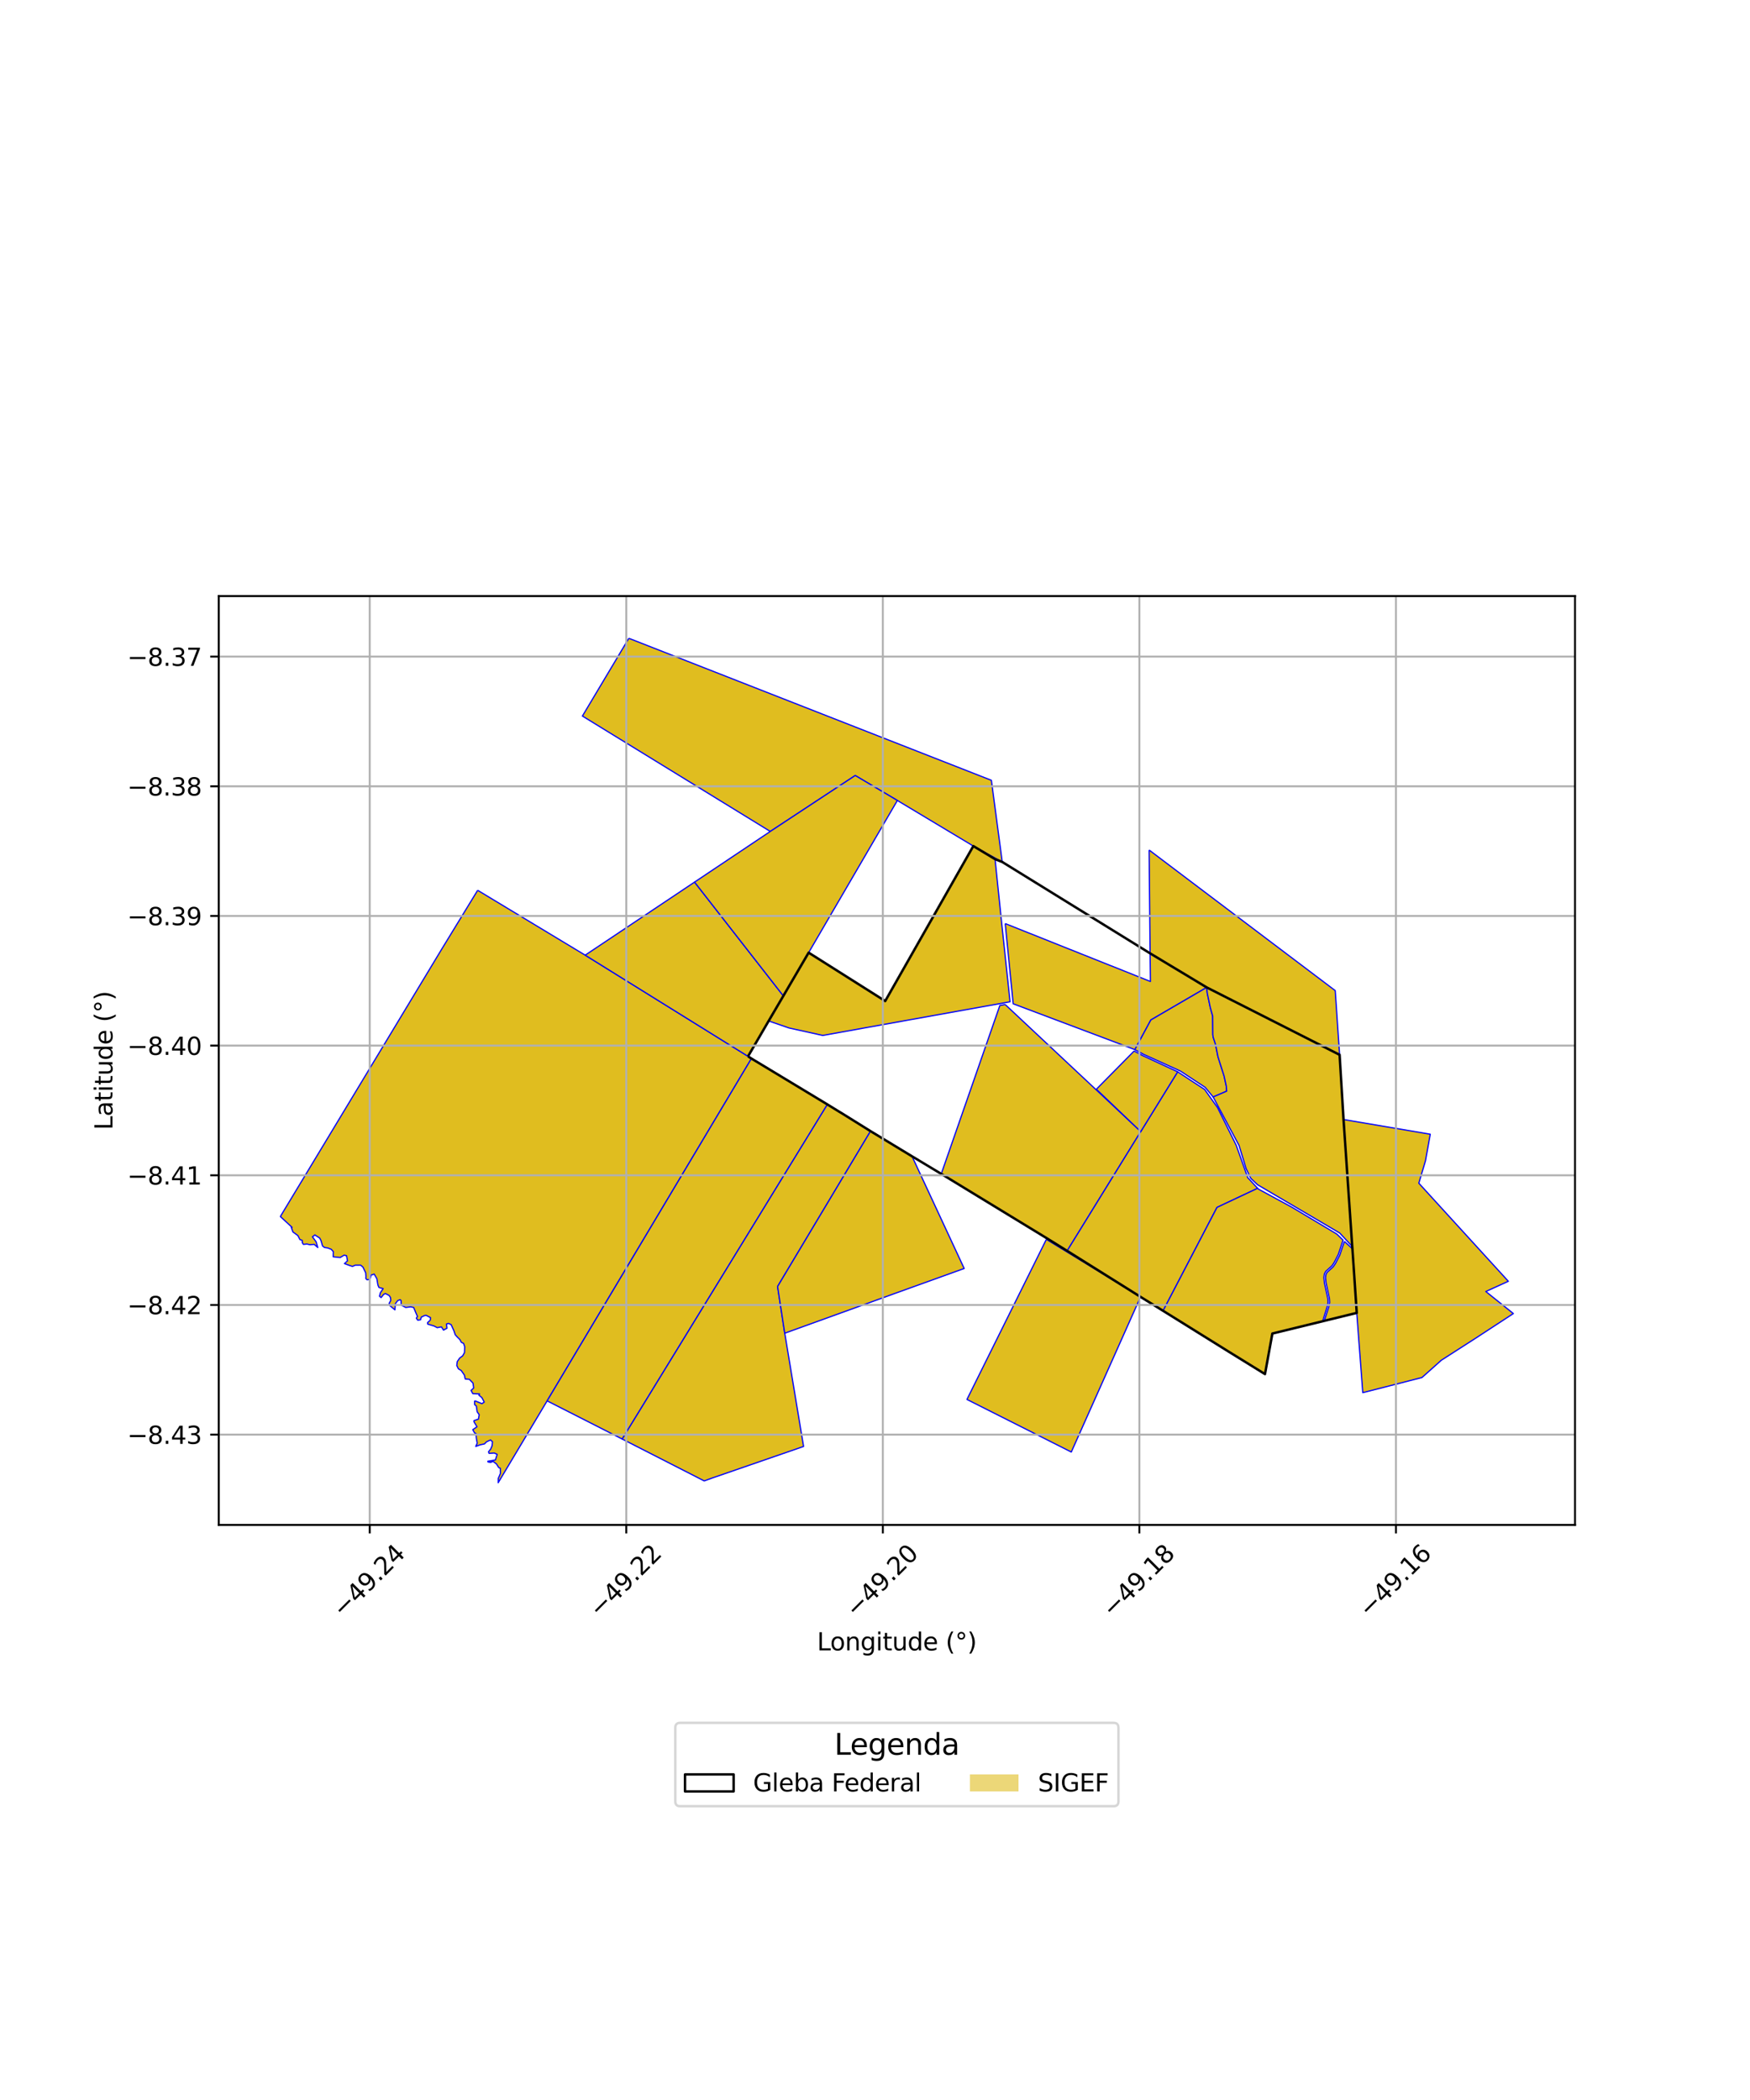 <?xml version="1.0" encoding="utf-8" standalone="no"?>
<!DOCTYPE svg PUBLIC "-//W3C//DTD SVG 1.1//EN"
  "http://www.w3.org/Graphics/SVG/1.1/DTD/svg11.dtd">
<svg xmlns:xlink="http://www.w3.org/1999/xlink" width="720pt" height="864pt" viewBox="0 0 720 864" xmlns="http://www.w3.org/2000/svg" version="1.1">
 <defs>
  <style type="text/css">*{stroke-linejoin: round; stroke-linecap: butt}</style>
 </defs>
 <g id="figure_1">
  <g id="patch_1">
   <path d="M 0 864 
L 720 864 
L 720 0 
L 0 0 
z
" style="fill: #ffffff"/>
  </g>
  <g id="axes_1">
   <g id="patch_2">
    <path d="M 90 627.4 
L 648 627.4 
L 648 245.24 
L 90 245.24 
z
" style="fill: #ffffff"/>
   </g>
   <g id="PatchCollection_1">
    <path d="M 196.524 366.29 
L 240.766 392.982 
L 307.766 434.612 
L 309.162 435.516 
L 225.104 576.358 
L 204.973 610.029 
L 204.992 608.291 
L 205.872 606.243 
L 205.838 604.073 
L 205.19 603.797 
L 204.262 602.327 
L 202.838 601.244 
L 201.897 601.669 
L 200.77 601.493 
L 200.702 601.195 
L 203.813 600.674 
L 204.546 598.356 
L 203.374 597.818 
L 201.204 597.966 
L 200.997 597.289 
L 201.89 596.179 
L 202.465 594.792 
L 202.608 593.163 
L 201.809 592.443 
L 200.197 593.182 
L 199.317 594.069 
L 197.487 594.461 
L 195.722 595.11 
L 196.34 593.75 
L 195.97 591.629 
L 195.831 589.821 
L 195.222 589.503 
L 194.514 588.197 
L 196.253 587.022 
L 195.048 585.043 
L 195.013 584.48 
L 196.826 583.87 
L 197.153 582.05 
L 196.319 580.844 
L 195.98 578.492 
L 195.274 577.889 
L 195.256 576.479 
L 195.535 576.386 
L 198.291 577.511 
L 199.226 576.84 
L 198.24 575.005 
L 197.037 574.019 
L 197.291 573.498 
L 196.391 573.484 
L 194.526 573.39 
L 193.805 572.066 
L 194.885 571.06 
L 194.62 569.068 
L 193.111 567.503 
L 191.411 567.352 
L 191.068 565.753 
L 189.748 563.862 
L 188.584 563.158 
L 187.93 561.813 
L 188.134 560.191 
L 189.111 558.755 
L 190.348 557.835 
L 191.101 556.504 
L 191.189 554.069 
L 190.725 552.709 
L 189.814 552.276 
L 189.213 551.141 
L 188.055 549.996 
L 187.299 549.158 
L 186.712 547.429 
L 185.61 544.988 
L 184.496 544.475 
L 183.675 544.742 
L 183.912 546.469 
L 182.471 547.248 
L 181.618 545.917 
L 179.885 546.24 
L 178.571 545.559 
L 175.984 544.782 
L 175.921 544.167 
L 177.038 543.118 
L 177.121 542.107 
L 175.34 541.174 
L 174.638 541.273 
L 173.319 541.916 
L 173.018 543.002 
L 171.853 543.146 
L 171.284 542.33 
L 171.762 541.642 
L 171.015 539.941 
L 170.202 537.946 
L 168.985 537.673 
L 166.908 537.924 
L 165.071 536.963 
L 165.008 535.112 
L 164.679 534.735 
L 163.646 535.104 
L 162.675 536.36 
L 162.47 538.906 
L 160.412 537.184 
L 160.108 536.256 
L 160.783 535.027 
L 160.634 533.823 
L 160.104 532.993 
L 158.581 532.203 
L 157.84 532.547 
L 156.799 533.866 
L 156.126 533.294 
L 156.512 531.858 
L 157.638 530.172 
L 155.902 529.705 
L 155.471 528.65 
L 155.056 526.117 
L 153.945 524.198 
L 152.661 524.622 
L 152.461 525.63 
L 151.834 526.443 
L 151.01 526.553 
L 150.503 525.996 
L 150.55 525.157 
L 150.449 523.669 
L 149.339 521.336 
L 148.395 520.532 
L 146.144 520.533 
L 145.02 521.041 
L 143.533 520.549 
L 141.713 519.881 
L 142.975 518.74 
L 142.575 516.63 
L 141.576 516.407 
L 139.969 517.38 
L 138.575 517.227 
L 137.089 517.085 
L 137.149 514.97 
L 136.285 513.999 
L 134.85 513.448 
L 133.497 513.248 
L 132.711 512.628 
L 132.047 510.346 
L 131.516 509.365 
L 130.25 508.547 
L 129.549 508.092 
L 128.542 508.858 
L 130.047 510.896 
L 130.748 513.261 
L 129.241 511.959 
L 127.529 512.116 
L 126.265 511.821 
L 124.825 511.981 
L 124.386 511.315 
L 124.312 510.291 
L 123.386 509.991 
L 122.552 508.346 
L 120.53 506.873 
L 119.839 504.996 
L 120.174 504.982 
L 115.364 500.531 
L 115.733 499.859 
L 181.827 390.347 
L 196.524 366.29 
" clip-path="url(#p6c3bf2429a)" style="fill: #e0bd1f; stroke: #0000ff; stroke-width: 0.5"/>
    <path d="M 309.162 435.516 
L 340.422 454.401 
L 255.994 592.065 
L 225.104 576.358 
L 309.162 435.516 
" clip-path="url(#p6c3bf2429a)" style="fill: #e0bd1f; stroke: #0000ff; stroke-width: 0.5"/>
    <path d="M 258.72 262.611 
L 407.878 321.035 
L 412.351 354.642 
L 400.45 348.093 
L 369.2 329.337 
L 351.867 319.065 
L 316.913 342.081 
L 239.619 294.602 
L 258.72 262.611 
" clip-path="url(#p6c3bf2429a)" style="fill: #e0bd1f; stroke: #0000ff; stroke-width: 0.5"/>
    <path d="M 285.76 362.918 
L 322.293 409.739 
L 316.244 420.053 
L 307.766 434.612 
L 240.766 392.982 
L 285.76 362.918 
" clip-path="url(#p6c3bf2429a)" style="fill: #e0bd1f; stroke: #0000ff; stroke-width: 0.5"/>
    <path d="M 340.422 454.401 
L 345.49 457.521 
L 346.015 457.819 
L 358.164 465.389 
L 319.92 529.309 
L 322.869 548.525 
L 330.61 595.118 
L 292.927 608.137 
L 289.736 609.294 
L 255.994 592.065 
L 340.422 454.401 
" clip-path="url(#p6c3bf2429a)" style="fill: #e0bd1f; stroke: #0000ff; stroke-width: 0.5"/>
    <path d="M 351.867 319.065 
L 369.2 329.337 
L 332.698 391.946 
L 322.293 409.739 
L 285.76 362.918 
L 316.913 342.081 
L 351.867 319.065 
" clip-path="url(#p6c3bf2429a)" style="fill: #e0bd1f; stroke: #0000ff; stroke-width: 0.5"/>
    <path d="M 400.45 348.093 
L 409.39 353.478 
L 412.075 379.381 
L 415.563 412.16 
L 338.516 426.01 
L 324.623 422.94 
L 316.244 420.053 
L 322.293 409.739 
L 332.698 391.946 
L 364.158 411.902 
L 400.45 348.093 
" clip-path="url(#p6c3bf2429a)" style="fill: #e0bd1f; stroke: #0000ff; stroke-width: 0.5"/>
    <path d="M 358.164 465.389 
L 375.24 475.747 
L 396.691 521.891 
L 367.624 532.359 
L 322.869 548.525 
L 319.92 529.309 
L 358.164 465.389 
" clip-path="url(#p6c3bf2429a)" style="fill: #e0bd1f; stroke: #0000ff; stroke-width: 0.5"/>
    <path d="M 413.539 413.279 
L 414.225 413.912 
L 469.337 465.563 
L 439.045 514.647 
L 430.849 509.559 
L 387.26 482.972 
L 411.372 413.685 
L 413.539 413.279 
" clip-path="url(#p6c3bf2429a)" style="fill: #e0bd1f; stroke: #0000ff; stroke-width: 0.5"/>
    <path d="M 430.496 509.912 
L 469.246 533.577 
L 440.761 597.404 
L 397.829 575.775 
L 430.496 509.912 
" clip-path="url(#p6c3bf2429a)" style="fill: #e0bd1f; stroke: #0000ff; stroke-width: 0.5"/>
    <path d="M 413.577 379.983 
L 473.311 403.809 
L 473.184 392.237 
L 496.485 406.255 
L 473.498 419.642 
L 466.918 431.84 
L 416.852 412.986 
L 413.577 379.983 
" clip-path="url(#p6c3bf2429a)" style="fill: #e0bd1f; stroke: #0000ff; stroke-width: 0.5"/>
    <path d="M 484.521 440.972 
L 495.613 448.235 
L 500.915 455.679 
L 508.647 471.264 
L 510.748 477.198 
L 513.346 484.525 
L 517.42 488.897 
L 500.71 496.761 
L 478.52 539.302 
L 469.246 533.577 
L 439.045 514.647 
L 469.337 465.563 
L 484.521 440.972 
" clip-path="url(#p6c3bf2429a)" style="fill: #e0bd1f; stroke: #0000ff; stroke-width: 0.5"/>
    <path d="M 466.606 432.418 
L 470.186 434.34 
L 484.521 440.972 
L 469.337 465.563 
L 451.078 448.139 
L 466.606 432.418 
" clip-path="url(#p6c3bf2429a)" style="fill: #e0bd1f; stroke: #0000ff; stroke-width: 0.5"/>
    <path d="M 496.485 406.255 
L 496.694 408.552 
L 497.945 414.518 
L 498.929 418.017 
L 498.989 425.71 
L 499.134 426.744 
L 500.106 429.677 
L 501.107 434.779 
L 503.624 442.694 
L 504.52 446.817 
L 504.69 448.936 
L 499.121 451.328 
L 495.831 447.358 
L 485.67 440.67 
L 470.464 433.762 
L 466.918 431.84 
L 473.498 419.642 
L 496.485 406.255 
" clip-path="url(#p6c3bf2429a)" style="fill: #e0bd1f; stroke: #0000ff; stroke-width: 0.5"/>
    <path d="M 472.779 349.721 
L 549.345 407.557 
L 551.153 433.985 
L 496.485 406.255 
L 473.184 392.237 
L 472.779 349.721 
" clip-path="url(#p6c3bf2429a)" style="fill: #e0bd1f; stroke: #0000ff; stroke-width: 0.5"/>
    <path d="M 496.485 406.255 
L 551.153 433.985 
L 552.766 460.602 
L 556.347 512.831 
L 551.204 507.31 
L 518.191 487.899 
L 517.392 487.425 
L 514.861 485.039 
L 514.466 484.547 
L 512.683 480.808 
L 509.767 471.256 
L 499.121 451.328 
L 504.69 448.936 
L 504.52 446.817 
L 503.624 442.694 
L 501.107 434.779 
L 500.106 429.677 
L 499.134 426.744 
L 498.989 425.71 
L 498.929 418.017 
L 497.945 414.518 
L 496.694 408.552 
L 496.485 406.255 
" clip-path="url(#p6c3bf2429a)" style="fill: #e0bd1f; stroke: #0000ff; stroke-width: 0.5"/>
    <path d="M 517.42 488.897 
L 517.82 489.267 
L 531.476 496.66 
L 549.98 507.707 
L 552.569 510.223 
L 550.605 516.149 
L 548.851 519.522 
L 548.002 520.769 
L 545.424 523.091 
L 544.868 524.214 
L 544.691 525.647 
L 544.916 527.891 
L 546.319 534.44 
L 546.403 535.77 
L 546.042 537.549 
L 544.188 543.565 
L 523.489 548.659 
L 520.451 565.34 
L 505.505 556.107 
L 478.52 539.302 
L 500.71 496.761 
L 517.42 488.897 
" clip-path="url(#p6c3bf2429a)" style="fill: #e0bd1f; stroke: #0000ff; stroke-width: 0.5"/>
    <path d="M 553.126 510.749 
L 556.425 513.784 
L 558.205 540.164 
L 544.862 543.392 
L 546.699 537.684 
L 547.079 535.859 
L 546.987 534.346 
L 545.581 527.786 
L 545.365 525.655 
L 545.52 524.413 
L 545.968 523.507 
L 548.51 521.218 
L 549.426 519.871 
L 551.198 516.462 
L 553.126 510.749 
" clip-path="url(#p6c3bf2429a)" style="fill: #e0bd1f; stroke: #0000ff; stroke-width: 0.5"/>
    <path d="M 552.766 460.602 
L 588.45 466.651 
L 586.487 477.572 
L 583.744 486.801 
L 620.568 527.153 
L 611.301 531.365 
L 622.636 540.436 
L 606.271 551.132 
L 605.633 551.535 
L 592.99 559.653 
L 588.793 563.406 
L 585.037 566.75 
L 569.657 570.704 
L 560.688 572.979 
L 558.205 540.164 
L 556.425 513.784 
L 556.347 512.831 
L 552.766 460.602 
" clip-path="url(#p6c3bf2429a)" style="fill: #e0bd1f; stroke: #0000ff; stroke-width: 0.5"/>
   </g>
   <g id="PatchCollection_2">
    <path d="M 307.766 434.612 
L 316.244 420.053 
L 322.293 409.739 
L 332.698 391.946 
L 364.198 411.86 
L 400.45 348.093 
L 409.39 353.478 
L 412.351 354.642 
L 473.184 392.237 
L 496.485 406.255 
L 551.153 433.985 
L 552.766 460.602 
L 556.347 512.831 
L 556.425 513.784 
L 558.205 540.164 
L 523.489 548.659 
L 520.451 565.34 
L 505.505 556.107 
L 478.52 539.302 
L 469.246 533.577 
L 439.045 514.647 
L 430.849 509.559 
L 387.26 482.972 
L 375.24 475.747 
L 358.164 465.389 
L 346.015 457.819 
L 345.49 457.521 
L 340.422 454.401 
L 309.162 435.516 
L 307.766 434.612 
" clip-path="url(#p6c3bf2429a)" style="fill: none; stroke: #000000"/>
   </g>
   <g id="matplotlib.axis_1">
    <g id="xtick_1">
     <g id="line2d_1">
      <path d="M 152.114 627.4 
L 152.114 245.24 
" clip-path="url(#p6c3bf2429a)" style="fill: none; stroke: #b0b0b0; stroke-width: 0.8; stroke-linecap: square"/>
     </g>
     <g id="line2d_2">
      <defs>
       <path id="mdbcfc1fc6d" d="M 0 0 
L 0 3.5 
" style="stroke: #000000; stroke-width: 0.8"/>
      </defs>
      <g>
       <use xlink:href="#mdbcfc1fc6d" x="152.114" y="627.4" style="stroke: #000000; stroke-width: 0.8"/>
      </g>
     </g>
     <g id="text_1">
      <!-- −49.24 -->
      <g transform="translate(140.981 665.941) rotate(-45) scale(0.1 -0.1)">
       <defs>
        <path id="DejaVuSans-2212" d="M 678 2272 
L 4684 2272 
L 4684 1741 
L 678 1741 
L 678 2272 
z
" transform="scale(0.016)"/>
        <path id="DejaVuSans-34" d="M 2419 4116 
L 825 1625 
L 2419 1625 
L 2419 4116 
z
M 2253 4666 
L 3047 4666 
L 3047 1625 
L 3713 1625 
L 3713 1100 
L 3047 1100 
L 3047 0 
L 2419 0 
L 2419 1100 
L 313 1100 
L 313 1709 
L 2253 4666 
z
" transform="scale(0.016)"/>
        <path id="DejaVuSans-39" d="M 703 97 
L 703 672 
Q 941 559 1184 500 
Q 1428 441 1663 441 
Q 2288 441 2617 861 
Q 2947 1281 2994 2138 
Q 2813 1869 2534 1725 
Q 2256 1581 1919 1581 
Q 1219 1581 811 2004 
Q 403 2428 403 3163 
Q 403 3881 828 4315 
Q 1253 4750 1959 4750 
Q 2769 4750 3195 4129 
Q 3622 3509 3622 2328 
Q 3622 1225 3098 567 
Q 2575 -91 1691 -91 
Q 1453 -91 1209 -44 
Q 966 3 703 97 
z
M 1959 2075 
Q 2384 2075 2632 2365 
Q 2881 2656 2881 3163 
Q 2881 3666 2632 3958 
Q 2384 4250 1959 4250 
Q 1534 4250 1286 3958 
Q 1038 3666 1038 3163 
Q 1038 2656 1286 2365 
Q 1534 2075 1959 2075 
z
" transform="scale(0.016)"/>
        <path id="DejaVuSans-2e" d="M 684 794 
L 1344 794 
L 1344 0 
L 684 0 
L 684 794 
z
" transform="scale(0.016)"/>
        <path id="DejaVuSans-32" d="M 1228 531 
L 3431 531 
L 3431 0 
L 469 0 
L 469 531 
Q 828 903 1448 1529 
Q 2069 2156 2228 2338 
Q 2531 2678 2651 2914 
Q 2772 3150 2772 3378 
Q 2772 3750 2511 3984 
Q 2250 4219 1831 4219 
Q 1534 4219 1204 4116 
Q 875 4013 500 3803 
L 500 4441 
Q 881 4594 1212 4672 
Q 1544 4750 1819 4750 
Q 2544 4750 2975 4387 
Q 3406 4025 3406 3419 
Q 3406 3131 3298 2873 
Q 3191 2616 2906 2266 
Q 2828 2175 2409 1742 
Q 1991 1309 1228 531 
z
" transform="scale(0.016)"/>
       </defs>
       <use xlink:href="#DejaVuSans-2212"/>
       <use xlink:href="#DejaVuSans-34" transform="translate(83.789 0)"/>
       <use xlink:href="#DejaVuSans-39" transform="translate(147.412 0)"/>
       <use xlink:href="#DejaVuSans-2e" transform="translate(211.035 0)"/>
       <use xlink:href="#DejaVuSans-32" transform="translate(242.822 0)"/>
       <use xlink:href="#DejaVuSans-34" transform="translate(306.445 0)"/>
      </g>
     </g>
    </g>
    <g id="xtick_2">
     <g id="line2d_3">
      <path d="M 257.668 627.4 
L 257.668 245.24 
" clip-path="url(#p6c3bf2429a)" style="fill: none; stroke: #b0b0b0; stroke-width: 0.8; stroke-linecap: square"/>
     </g>
     <g id="line2d_4">
      <g>
       <use xlink:href="#mdbcfc1fc6d" x="257.668" y="627.4" style="stroke: #000000; stroke-width: 0.8"/>
      </g>
     </g>
     <g id="text_2">
      <!-- −49.22 -->
      <g transform="translate(246.535 665.941) rotate(-45) scale(0.1 -0.1)">
       <use xlink:href="#DejaVuSans-2212"/>
       <use xlink:href="#DejaVuSans-34" transform="translate(83.789 0)"/>
       <use xlink:href="#DejaVuSans-39" transform="translate(147.412 0)"/>
       <use xlink:href="#DejaVuSans-2e" transform="translate(211.035 0)"/>
       <use xlink:href="#DejaVuSans-32" transform="translate(242.822 0)"/>
       <use xlink:href="#DejaVuSans-32" transform="translate(306.445 0)"/>
      </g>
     </g>
    </g>
    <g id="xtick_3">
     <g id="line2d_5">
      <path d="M 363.222 627.4 
L 363.222 245.24 
" clip-path="url(#p6c3bf2429a)" style="fill: none; stroke: #b0b0b0; stroke-width: 0.8; stroke-linecap: square"/>
     </g>
     <g id="line2d_6">
      <g>
       <use xlink:href="#mdbcfc1fc6d" x="363.222" y="627.4" style="stroke: #000000; stroke-width: 0.8"/>
      </g>
     </g>
     <g id="text_3">
      <!-- −49.20 -->
      <g transform="translate(352.089 665.941) rotate(-45) scale(0.1 -0.1)">
       <defs>
        <path id="DejaVuSans-30" d="M 2034 4250 
Q 1547 4250 1301 3770 
Q 1056 3291 1056 2328 
Q 1056 1369 1301 889 
Q 1547 409 2034 409 
Q 2525 409 2770 889 
Q 3016 1369 3016 2328 
Q 3016 3291 2770 3770 
Q 2525 4250 2034 4250 
z
M 2034 4750 
Q 2819 4750 3233 4129 
Q 3647 3509 3647 2328 
Q 3647 1150 3233 529 
Q 2819 -91 2034 -91 
Q 1250 -91 836 529 
Q 422 1150 422 2328 
Q 422 3509 836 4129 
Q 1250 4750 2034 4750 
z
" transform="scale(0.016)"/>
       </defs>
       <use xlink:href="#DejaVuSans-2212"/>
       <use xlink:href="#DejaVuSans-34" transform="translate(83.789 0)"/>
       <use xlink:href="#DejaVuSans-39" transform="translate(147.412 0)"/>
       <use xlink:href="#DejaVuSans-2e" transform="translate(211.035 0)"/>
       <use xlink:href="#DejaVuSans-32" transform="translate(242.822 0)"/>
       <use xlink:href="#DejaVuSans-30" transform="translate(306.445 0)"/>
      </g>
     </g>
    </g>
    <g id="xtick_4">
     <g id="line2d_7">
      <path d="M 468.775 627.4 
L 468.775 245.24 
" clip-path="url(#p6c3bf2429a)" style="fill: none; stroke: #b0b0b0; stroke-width: 0.8; stroke-linecap: square"/>
     </g>
     <g id="line2d_8">
      <g>
       <use xlink:href="#mdbcfc1fc6d" x="468.775" y="627.4" style="stroke: #000000; stroke-width: 0.8"/>
      </g>
     </g>
     <g id="text_4">
      <!-- −49.18 -->
      <g transform="translate(457.642 665.941) rotate(-45) scale(0.1 -0.1)">
       <defs>
        <path id="DejaVuSans-31" d="M 794 531 
L 1825 531 
L 1825 4091 
L 703 3866 
L 703 4441 
L 1819 4666 
L 2450 4666 
L 2450 531 
L 3481 531 
L 3481 0 
L 794 0 
L 794 531 
z
" transform="scale(0.016)"/>
        <path id="DejaVuSans-38" d="M 2034 2216 
Q 1584 2216 1326 1975 
Q 1069 1734 1069 1313 
Q 1069 891 1326 650 
Q 1584 409 2034 409 
Q 2484 409 2743 651 
Q 3003 894 3003 1313 
Q 3003 1734 2745 1975 
Q 2488 2216 2034 2216 
z
M 1403 2484 
Q 997 2584 770 2862 
Q 544 3141 544 3541 
Q 544 4100 942 4425 
Q 1341 4750 2034 4750 
Q 2731 4750 3128 4425 
Q 3525 4100 3525 3541 
Q 3525 3141 3298 2862 
Q 3072 2584 2669 2484 
Q 3125 2378 3379 2068 
Q 3634 1759 3634 1313 
Q 3634 634 3220 271 
Q 2806 -91 2034 -91 
Q 1263 -91 848 271 
Q 434 634 434 1313 
Q 434 1759 690 2068 
Q 947 2378 1403 2484 
z
M 1172 3481 
Q 1172 3119 1398 2916 
Q 1625 2713 2034 2713 
Q 2441 2713 2670 2916 
Q 2900 3119 2900 3481 
Q 2900 3844 2670 4047 
Q 2441 4250 2034 4250 
Q 1625 4250 1398 4047 
Q 1172 3844 1172 3481 
z
" transform="scale(0.016)"/>
       </defs>
       <use xlink:href="#DejaVuSans-2212"/>
       <use xlink:href="#DejaVuSans-34" transform="translate(83.789 0)"/>
       <use xlink:href="#DejaVuSans-39" transform="translate(147.412 0)"/>
       <use xlink:href="#DejaVuSans-2e" transform="translate(211.035 0)"/>
       <use xlink:href="#DejaVuSans-31" transform="translate(242.822 0)"/>
       <use xlink:href="#DejaVuSans-38" transform="translate(306.445 0)"/>
      </g>
     </g>
    </g>
    <g id="xtick_5">
     <g id="line2d_9">
      <path d="M 574.329 627.4 
L 574.329 245.24 
" clip-path="url(#p6c3bf2429a)" style="fill: none; stroke: #b0b0b0; stroke-width: 0.8; stroke-linecap: square"/>
     </g>
     <g id="line2d_10">
      <g>
       <use xlink:href="#mdbcfc1fc6d" x="574.329" y="627.4" style="stroke: #000000; stroke-width: 0.8"/>
      </g>
     </g>
     <g id="text_5">
      <!-- −49.16 -->
      <g transform="translate(563.196 665.941) rotate(-45) scale(0.1 -0.1)">
       <defs>
        <path id="DejaVuSans-36" d="M 2113 2584 
Q 1688 2584 1439 2293 
Q 1191 2003 1191 1497 
Q 1191 994 1439 701 
Q 1688 409 2113 409 
Q 2538 409 2786 701 
Q 3034 994 3034 1497 
Q 3034 2003 2786 2293 
Q 2538 2584 2113 2584 
z
M 3366 4563 
L 3366 3988 
Q 3128 4100 2886 4159 
Q 2644 4219 2406 4219 
Q 1781 4219 1451 3797 
Q 1122 3375 1075 2522 
Q 1259 2794 1537 2939 
Q 1816 3084 2150 3084 
Q 2853 3084 3261 2657 
Q 3669 2231 3669 1497 
Q 3669 778 3244 343 
Q 2819 -91 2113 -91 
Q 1303 -91 875 529 
Q 447 1150 447 2328 
Q 447 3434 972 4092 
Q 1497 4750 2381 4750 
Q 2619 4750 2861 4703 
Q 3103 4656 3366 4563 
z
" transform="scale(0.016)"/>
       </defs>
       <use xlink:href="#DejaVuSans-2212"/>
       <use xlink:href="#DejaVuSans-34" transform="translate(83.789 0)"/>
       <use xlink:href="#DejaVuSans-39" transform="translate(147.412 0)"/>
       <use xlink:href="#DejaVuSans-2e" transform="translate(211.035 0)"/>
       <use xlink:href="#DejaVuSans-31" transform="translate(242.822 0)"/>
       <use xlink:href="#DejaVuSans-36" transform="translate(306.445 0)"/>
      </g>
     </g>
    </g>
    <g id="text_6">
     <!-- Longitude (°) -->
     <g transform="translate(336.14 679.01) scale(0.1 -0.1)">
      <defs>
       <path id="DejaVuSans-4c" d="M 628 4666 
L 1259 4666 
L 1259 531 
L 3531 531 
L 3531 0 
L 628 0 
L 628 4666 
z
" transform="scale(0.016)"/>
       <path id="DejaVuSans-6f" d="M 1959 3097 
Q 1497 3097 1228 2736 
Q 959 2375 959 1747 
Q 959 1119 1226 758 
Q 1494 397 1959 397 
Q 2419 397 2687 759 
Q 2956 1122 2956 1747 
Q 2956 2369 2687 2733 
Q 2419 3097 1959 3097 
z
M 1959 3584 
Q 2709 3584 3137 3096 
Q 3566 2609 3566 1747 
Q 3566 888 3137 398 
Q 2709 -91 1959 -91 
Q 1206 -91 779 398 
Q 353 888 353 1747 
Q 353 2609 779 3096 
Q 1206 3584 1959 3584 
z
" transform="scale(0.016)"/>
       <path id="DejaVuSans-6e" d="M 3513 2113 
L 3513 0 
L 2938 0 
L 2938 2094 
Q 2938 2591 2744 2837 
Q 2550 3084 2163 3084 
Q 1697 3084 1428 2787 
Q 1159 2491 1159 1978 
L 1159 0 
L 581 0 
L 581 3500 
L 1159 3500 
L 1159 2956 
Q 1366 3272 1645 3428 
Q 1925 3584 2291 3584 
Q 2894 3584 3203 3211 
Q 3513 2838 3513 2113 
z
" transform="scale(0.016)"/>
       <path id="DejaVuSans-67" d="M 2906 1791 
Q 2906 2416 2648 2759 
Q 2391 3103 1925 3103 
Q 1463 3103 1205 2759 
Q 947 2416 947 1791 
Q 947 1169 1205 825 
Q 1463 481 1925 481 
Q 2391 481 2648 825 
Q 2906 1169 2906 1791 
z
M 3481 434 
Q 3481 -459 3084 -895 
Q 2688 -1331 1869 -1331 
Q 1566 -1331 1297 -1286 
Q 1028 -1241 775 -1147 
L 775 -588 
Q 1028 -725 1275 -790 
Q 1522 -856 1778 -856 
Q 2344 -856 2625 -561 
Q 2906 -266 2906 331 
L 2906 616 
Q 2728 306 2450 153 
Q 2172 0 1784 0 
Q 1141 0 747 490 
Q 353 981 353 1791 
Q 353 2603 747 3093 
Q 1141 3584 1784 3584 
Q 2172 3584 2450 3431 
Q 2728 3278 2906 2969 
L 2906 3500 
L 3481 3500 
L 3481 434 
z
" transform="scale(0.016)"/>
       <path id="DejaVuSans-69" d="M 603 3500 
L 1178 3500 
L 1178 0 
L 603 0 
L 603 3500 
z
M 603 4863 
L 1178 4863 
L 1178 4134 
L 603 4134 
L 603 4863 
z
" transform="scale(0.016)"/>
       <path id="DejaVuSans-74" d="M 1172 4494 
L 1172 3500 
L 2356 3500 
L 2356 3053 
L 1172 3053 
L 1172 1153 
Q 1172 725 1289 603 
Q 1406 481 1766 481 
L 2356 481 
L 2356 0 
L 1766 0 
Q 1100 0 847 248 
Q 594 497 594 1153 
L 594 3053 
L 172 3053 
L 172 3500 
L 594 3500 
L 594 4494 
L 1172 4494 
z
" transform="scale(0.016)"/>
       <path id="DejaVuSans-75" d="M 544 1381 
L 544 3500 
L 1119 3500 
L 1119 1403 
Q 1119 906 1312 657 
Q 1506 409 1894 409 
Q 2359 409 2629 706 
Q 2900 1003 2900 1516 
L 2900 3500 
L 3475 3500 
L 3475 0 
L 2900 0 
L 2900 538 
Q 2691 219 2414 64 
Q 2138 -91 1772 -91 
Q 1169 -91 856 284 
Q 544 659 544 1381 
z
M 1991 3584 
L 1991 3584 
z
" transform="scale(0.016)"/>
       <path id="DejaVuSans-64" d="M 2906 2969 
L 2906 4863 
L 3481 4863 
L 3481 0 
L 2906 0 
L 2906 525 
Q 2725 213 2448 61 
Q 2172 -91 1784 -91 
Q 1150 -91 751 415 
Q 353 922 353 1747 
Q 353 2572 751 3078 
Q 1150 3584 1784 3584 
Q 2172 3584 2448 3432 
Q 2725 3281 2906 2969 
z
M 947 1747 
Q 947 1113 1208 752 
Q 1469 391 1925 391 
Q 2381 391 2643 752 
Q 2906 1113 2906 1747 
Q 2906 2381 2643 2742 
Q 2381 3103 1925 3103 
Q 1469 3103 1208 2742 
Q 947 2381 947 1747 
z
" transform="scale(0.016)"/>
       <path id="DejaVuSans-65" d="M 3597 1894 
L 3597 1613 
L 953 1613 
Q 991 1019 1311 708 
Q 1631 397 2203 397 
Q 2534 397 2845 478 
Q 3156 559 3463 722 
L 3463 178 
Q 3153 47 2828 -22 
Q 2503 -91 2169 -91 
Q 1331 -91 842 396 
Q 353 884 353 1716 
Q 353 2575 817 3079 
Q 1281 3584 2069 3584 
Q 2775 3584 3186 3129 
Q 3597 2675 3597 1894 
z
M 3022 2063 
Q 3016 2534 2758 2815 
Q 2500 3097 2075 3097 
Q 1594 3097 1305 2825 
Q 1016 2553 972 2059 
L 3022 2063 
z
" transform="scale(0.016)"/>
       <path id="DejaVuSans-20" transform="scale(0.016)"/>
       <path id="DejaVuSans-28" d="M 1984 4856 
Q 1566 4138 1362 3434 
Q 1159 2731 1159 2009 
Q 1159 1288 1364 580 
Q 1569 -128 1984 -844 
L 1484 -844 
Q 1016 -109 783 600 
Q 550 1309 550 2009 
Q 550 2706 781 3412 
Q 1013 4119 1484 4856 
L 1984 4856 
z
" transform="scale(0.016)"/>
       <path id="DejaVuSans-b0" d="M 1600 4347 
Q 1350 4347 1178 4173 
Q 1006 4000 1006 3750 
Q 1006 3503 1178 3333 
Q 1350 3163 1600 3163 
Q 1850 3163 2022 3333 
Q 2194 3503 2194 3750 
Q 2194 3997 2020 4172 
Q 1847 4347 1600 4347 
z
M 1600 4750 
Q 1800 4750 1984 4673 
Q 2169 4597 2303 4453 
Q 2447 4313 2519 4134 
Q 2591 3956 2591 3750 
Q 2591 3338 2302 3052 
Q 2013 2766 1594 2766 
Q 1172 2766 890 3047 
Q 609 3328 609 3750 
Q 609 4169 896 4459 
Q 1184 4750 1600 4750 
z
" transform="scale(0.016)"/>
       <path id="DejaVuSans-29" d="M 513 4856 
L 1013 4856 
Q 1481 4119 1714 3412 
Q 1947 2706 1947 2009 
Q 1947 1309 1714 600 
Q 1481 -109 1013 -844 
L 513 -844 
Q 928 -128 1133 580 
Q 1338 1288 1338 2009 
Q 1338 2731 1133 3434 
Q 928 4138 513 4856 
z
" transform="scale(0.016)"/>
      </defs>
      <use xlink:href="#DejaVuSans-4c"/>
      <use xlink:href="#DejaVuSans-6f" transform="translate(53.963 0)"/>
      <use xlink:href="#DejaVuSans-6e" transform="translate(115.145 0)"/>
      <use xlink:href="#DejaVuSans-67" transform="translate(178.523 0)"/>
      <use xlink:href="#DejaVuSans-69" transform="translate(242 0)"/>
      <use xlink:href="#DejaVuSans-74" transform="translate(269.783 0)"/>
      <use xlink:href="#DejaVuSans-75" transform="translate(308.992 0)"/>
      <use xlink:href="#DejaVuSans-64" transform="translate(372.371 0)"/>
      <use xlink:href="#DejaVuSans-65" transform="translate(435.848 0)"/>
      <use xlink:href="#DejaVuSans-20" transform="translate(497.371 0)"/>
      <use xlink:href="#DejaVuSans-28" transform="translate(529.158 0)"/>
      <use xlink:href="#DejaVuSans-b0" transform="translate(568.172 0)"/>
      <use xlink:href="#DejaVuSans-29" transform="translate(618.172 0)"/>
     </g>
    </g>
   </g>
   <g id="matplotlib.axis_2">
    <g id="ytick_1">
     <g id="line2d_11">
      <path d="M 90 590.248 
L 648 590.248 
" clip-path="url(#p6c3bf2429a)" style="fill: none; stroke: #b0b0b0; stroke-width: 0.8; stroke-linecap: square"/>
     </g>
     <g id="line2d_12">
      <defs>
       <path id="mad75f16ee2" d="M 0 0 
L -3.5 0 
" style="stroke: #000000; stroke-width: 0.8"/>
      </defs>
      <g>
       <use xlink:href="#mad75f16ee2" x="90" y="590.248" style="stroke: #000000; stroke-width: 0.8"/>
      </g>
     </g>
     <g id="text_7">
      <!-- −8.43 -->
      <g transform="translate(52.355 594.047) scale(0.1 -0.1)">
       <defs>
        <path id="DejaVuSans-33" d="M 2597 2516 
Q 3050 2419 3304 2112 
Q 3559 1806 3559 1356 
Q 3559 666 3084 287 
Q 2609 -91 1734 -91 
Q 1441 -91 1130 -33 
Q 819 25 488 141 
L 488 750 
Q 750 597 1062 519 
Q 1375 441 1716 441 
Q 2309 441 2620 675 
Q 2931 909 2931 1356 
Q 2931 1769 2642 2001 
Q 2353 2234 1838 2234 
L 1294 2234 
L 1294 2753 
L 1863 2753 
Q 2328 2753 2575 2939 
Q 2822 3125 2822 3475 
Q 2822 3834 2567 4026 
Q 2313 4219 1838 4219 
Q 1578 4219 1281 4162 
Q 984 4106 628 3988 
L 628 4550 
Q 988 4650 1302 4700 
Q 1616 4750 1894 4750 
Q 2613 4750 3031 4423 
Q 3450 4097 3450 3541 
Q 3450 3153 3228 2886 
Q 3006 2619 2597 2516 
z
" transform="scale(0.016)"/>
       </defs>
       <use xlink:href="#DejaVuSans-2212"/>
       <use xlink:href="#DejaVuSans-38" transform="translate(83.789 0)"/>
       <use xlink:href="#DejaVuSans-2e" transform="translate(147.412 0)"/>
       <use xlink:href="#DejaVuSans-34" transform="translate(179.199 0)"/>
       <use xlink:href="#DejaVuSans-33" transform="translate(242.822 0)"/>
      </g>
     </g>
    </g>
    <g id="ytick_2">
     <g id="line2d_13">
      <path d="M 90 536.898 
L 648 536.898 
" clip-path="url(#p6c3bf2429a)" style="fill: none; stroke: #b0b0b0; stroke-width: 0.8; stroke-linecap: square"/>
     </g>
     <g id="line2d_14">
      <g>
       <use xlink:href="#mad75f16ee2" x="90" y="536.898" style="stroke: #000000; stroke-width: 0.8"/>
      </g>
     </g>
     <g id="text_8">
      <!-- −8.42 -->
      <g transform="translate(52.355 540.697) scale(0.1 -0.1)">
       <use xlink:href="#DejaVuSans-2212"/>
       <use xlink:href="#DejaVuSans-38" transform="translate(83.789 0)"/>
       <use xlink:href="#DejaVuSans-2e" transform="translate(147.412 0)"/>
       <use xlink:href="#DejaVuSans-34" transform="translate(179.199 0)"/>
       <use xlink:href="#DejaVuSans-32" transform="translate(242.822 0)"/>
      </g>
     </g>
    </g>
    <g id="ytick_3">
     <g id="line2d_15">
      <path d="M 90 483.548 
L 648 483.548 
" clip-path="url(#p6c3bf2429a)" style="fill: none; stroke: #b0b0b0; stroke-width: 0.8; stroke-linecap: square"/>
     </g>
     <g id="line2d_16">
      <g>
       <use xlink:href="#mad75f16ee2" x="90" y="483.548" style="stroke: #000000; stroke-width: 0.8"/>
      </g>
     </g>
     <g id="text_9">
      <!-- −8.41 -->
      <g transform="translate(52.355 487.347) scale(0.1 -0.1)">
       <use xlink:href="#DejaVuSans-2212"/>
       <use xlink:href="#DejaVuSans-38" transform="translate(83.789 0)"/>
       <use xlink:href="#DejaVuSans-2e" transform="translate(147.412 0)"/>
       <use xlink:href="#DejaVuSans-34" transform="translate(179.199 0)"/>
       <use xlink:href="#DejaVuSans-31" transform="translate(242.822 0)"/>
      </g>
     </g>
    </g>
    <g id="ytick_4">
     <g id="line2d_17">
      <path d="M 90 430.198 
L 648 430.198 
" clip-path="url(#p6c3bf2429a)" style="fill: none; stroke: #b0b0b0; stroke-width: 0.8; stroke-linecap: square"/>
     </g>
     <g id="line2d_18">
      <g>
       <use xlink:href="#mad75f16ee2" x="90" y="430.198" style="stroke: #000000; stroke-width: 0.8"/>
      </g>
     </g>
     <g id="text_10">
      <!-- −8.40 -->
      <g transform="translate(52.355 433.998) scale(0.1 -0.1)">
       <use xlink:href="#DejaVuSans-2212"/>
       <use xlink:href="#DejaVuSans-38" transform="translate(83.789 0)"/>
       <use xlink:href="#DejaVuSans-2e" transform="translate(147.412 0)"/>
       <use xlink:href="#DejaVuSans-34" transform="translate(179.199 0)"/>
       <use xlink:href="#DejaVuSans-30" transform="translate(242.822 0)"/>
      </g>
     </g>
    </g>
    <g id="ytick_5">
     <g id="line2d_19">
      <path d="M 90 376.848 
L 648 376.848 
" clip-path="url(#p6c3bf2429a)" style="fill: none; stroke: #b0b0b0; stroke-width: 0.8; stroke-linecap: square"/>
     </g>
     <g id="line2d_20">
      <g>
       <use xlink:href="#mad75f16ee2" x="90" y="376.848" style="stroke: #000000; stroke-width: 0.8"/>
      </g>
     </g>
     <g id="text_11">
      <!-- −8.39 -->
      <g transform="translate(52.355 380.648) scale(0.1 -0.1)">
       <use xlink:href="#DejaVuSans-2212"/>
       <use xlink:href="#DejaVuSans-38" transform="translate(83.789 0)"/>
       <use xlink:href="#DejaVuSans-2e" transform="translate(147.412 0)"/>
       <use xlink:href="#DejaVuSans-33" transform="translate(179.199 0)"/>
       <use xlink:href="#DejaVuSans-39" transform="translate(242.822 0)"/>
      </g>
     </g>
    </g>
    <g id="ytick_6">
     <g id="line2d_21">
      <path d="M 90 323.499 
L 648 323.499 
" clip-path="url(#p6c3bf2429a)" style="fill: none; stroke: #b0b0b0; stroke-width: 0.8; stroke-linecap: square"/>
     </g>
     <g id="line2d_22">
      <g>
       <use xlink:href="#mad75f16ee2" x="90" y="323.499" style="stroke: #000000; stroke-width: 0.8"/>
      </g>
     </g>
     <g id="text_12">
      <!-- −8.38 -->
      <g transform="translate(52.355 327.298) scale(0.1 -0.1)">
       <use xlink:href="#DejaVuSans-2212"/>
       <use xlink:href="#DejaVuSans-38" transform="translate(83.789 0)"/>
       <use xlink:href="#DejaVuSans-2e" transform="translate(147.412 0)"/>
       <use xlink:href="#DejaVuSans-33" transform="translate(179.199 0)"/>
       <use xlink:href="#DejaVuSans-38" transform="translate(242.822 0)"/>
      </g>
     </g>
    </g>
    <g id="ytick_7">
     <g id="line2d_23">
      <path d="M 90 270.149 
L 648 270.149 
" clip-path="url(#p6c3bf2429a)" style="fill: none; stroke: #b0b0b0; stroke-width: 0.8; stroke-linecap: square"/>
     </g>
     <g id="line2d_24">
      <g>
       <use xlink:href="#mad75f16ee2" x="90" y="270.149" style="stroke: #000000; stroke-width: 0.8"/>
      </g>
     </g>
     <g id="text_13">
      <!-- −8.37 -->
      <g transform="translate(52.355 273.948) scale(0.1 -0.1)">
       <defs>
        <path id="DejaVuSans-37" d="M 525 4666 
L 3525 4666 
L 3525 4397 
L 1831 0 
L 1172 0 
L 2766 4134 
L 525 4134 
L 525 4666 
z
" transform="scale(0.016)"/>
       </defs>
       <use xlink:href="#DejaVuSans-2212"/>
       <use xlink:href="#DejaVuSans-38" transform="translate(83.789 0)"/>
       <use xlink:href="#DejaVuSans-2e" transform="translate(147.412 0)"/>
       <use xlink:href="#DejaVuSans-33" transform="translate(179.199 0)"/>
       <use xlink:href="#DejaVuSans-37" transform="translate(242.822 0)"/>
      </g>
     </g>
    </g>
    <g id="text_14">
     <!-- Latitude (°) -->
     <g transform="translate(46.275 464.89) rotate(-90) scale(0.1 -0.1)">
      <defs>
       <path id="DejaVuSans-61" d="M 2194 1759 
Q 1497 1759 1228 1600 
Q 959 1441 959 1056 
Q 959 750 1161 570 
Q 1363 391 1709 391 
Q 2188 391 2477 730 
Q 2766 1069 2766 1631 
L 2766 1759 
L 2194 1759 
z
M 3341 1997 
L 3341 0 
L 2766 0 
L 2766 531 
Q 2569 213 2275 61 
Q 1981 -91 1556 -91 
Q 1019 -91 701 211 
Q 384 513 384 1019 
Q 384 1609 779 1909 
Q 1175 2209 1959 2209 
L 2766 2209 
L 2766 2266 
Q 2766 2663 2505 2880 
Q 2244 3097 1772 3097 
Q 1472 3097 1187 3025 
Q 903 2953 641 2809 
L 641 3341 
Q 956 3463 1253 3523 
Q 1550 3584 1831 3584 
Q 2591 3584 2966 3190 
Q 3341 2797 3341 1997 
z
" transform="scale(0.016)"/>
      </defs>
      <use xlink:href="#DejaVuSans-4c"/>
      <use xlink:href="#DejaVuSans-61" transform="translate(55.713 0)"/>
      <use xlink:href="#DejaVuSans-74" transform="translate(116.992 0)"/>
      <use xlink:href="#DejaVuSans-69" transform="translate(156.201 0)"/>
      <use xlink:href="#DejaVuSans-74" transform="translate(183.984 0)"/>
      <use xlink:href="#DejaVuSans-75" transform="translate(223.193 0)"/>
      <use xlink:href="#DejaVuSans-64" transform="translate(286.572 0)"/>
      <use xlink:href="#DejaVuSans-65" transform="translate(350.049 0)"/>
      <use xlink:href="#DejaVuSans-20" transform="translate(411.572 0)"/>
      <use xlink:href="#DejaVuSans-28" transform="translate(443.359 0)"/>
      <use xlink:href="#DejaVuSans-b0" transform="translate(482.373 0)"/>
      <use xlink:href="#DejaVuSans-29" transform="translate(532.373 0)"/>
     </g>
    </g>
   </g>
   <g id="patch_3">
    <path d="M 90 627.4 
L 90 245.24 
" style="fill: none; stroke: #000000; stroke-width: 0.8; stroke-linejoin: miter; stroke-linecap: square"/>
   </g>
   <g id="patch_4">
    <path d="M 648 627.4 
L 648 245.24 
" style="fill: none; stroke: #000000; stroke-width: 0.8; stroke-linejoin: miter; stroke-linecap: square"/>
   </g>
   <g id="patch_5">
    <path d="M 90 627.4 
L 648 627.4 
" style="fill: none; stroke: #000000; stroke-width: 0.8; stroke-linejoin: miter; stroke-linecap: square"/>
   </g>
   <g id="patch_6">
    <path d="M 90 245.24 
L 648 245.24 
" style="fill: none; stroke: #000000; stroke-width: 0.8; stroke-linejoin: miter; stroke-linecap: square"/>
   </g>
   <g id="legend_1">
    <g id="patch_7">
     <path d="M 279.837 743.124 
L 458.163 743.124 
Q 460.163 743.124 460.163 741.124 
L 460.163 710.832 
Q 460.163 708.832 458.163 708.832 
L 279.837 708.832 
Q 277.837 708.832 277.837 710.832 
L 277.837 741.124 
Q 277.837 743.124 279.837 743.124 
z
" style="fill: #ffffff; opacity: 0.8; stroke: #cccccc; stroke-linejoin: miter"/>
    </g>
    <g id="text_15">
     <!-- Legenda -->
     <g transform="translate(343.281 721.95) scale(0.12 -0.12)">
      <use xlink:href="#DejaVuSans-4c"/>
      <use xlink:href="#DejaVuSans-65" transform="translate(53.963 0)"/>
      <use xlink:href="#DejaVuSans-67" transform="translate(115.486 0)"/>
      <use xlink:href="#DejaVuSans-65" transform="translate(178.963 0)"/>
      <use xlink:href="#DejaVuSans-6e" transform="translate(240.486 0)"/>
      <use xlink:href="#DejaVuSans-64" transform="translate(303.865 0)"/>
      <use xlink:href="#DejaVuSans-61" transform="translate(367.342 0)"/>
     </g>
    </g>
    <g id="patch_8">
     <path d="M 281.837 737.044 
L 301.837 737.044 
L 301.837 730.044 
L 281.837 730.044 
L 281.837 737.044 
z
" style="fill: none; stroke: #000000; stroke-linejoin: miter"/>
    </g>
    <g id="text_16">
     <!-- Gleba Federal -->
     <g transform="translate(309.837 737.044) scale(0.1 -0.1)">
      <defs>
       <path id="DejaVuSans-47" d="M 3809 666 
L 3809 1919 
L 2778 1919 
L 2778 2438 
L 4434 2438 
L 4434 434 
Q 4069 175 3628 42 
Q 3188 -91 2688 -91 
Q 1594 -91 976 548 
Q 359 1188 359 2328 
Q 359 3472 976 4111 
Q 1594 4750 2688 4750 
Q 3144 4750 3555 4637 
Q 3966 4525 4313 4306 
L 4313 3634 
Q 3963 3931 3569 4081 
Q 3175 4231 2741 4231 
Q 1884 4231 1454 3753 
Q 1025 3275 1025 2328 
Q 1025 1384 1454 906 
Q 1884 428 2741 428 
Q 3075 428 3337 486 
Q 3600 544 3809 666 
z
" transform="scale(0.016)"/>
       <path id="DejaVuSans-6c" d="M 603 4863 
L 1178 4863 
L 1178 0 
L 603 0 
L 603 4863 
z
" transform="scale(0.016)"/>
       <path id="DejaVuSans-62" d="M 3116 1747 
Q 3116 2381 2855 2742 
Q 2594 3103 2138 3103 
Q 1681 3103 1420 2742 
Q 1159 2381 1159 1747 
Q 1159 1113 1420 752 
Q 1681 391 2138 391 
Q 2594 391 2855 752 
Q 3116 1113 3116 1747 
z
M 1159 2969 
Q 1341 3281 1617 3432 
Q 1894 3584 2278 3584 
Q 2916 3584 3314 3078 
Q 3713 2572 3713 1747 
Q 3713 922 3314 415 
Q 2916 -91 2278 -91 
Q 1894 -91 1617 61 
Q 1341 213 1159 525 
L 1159 0 
L 581 0 
L 581 4863 
L 1159 4863 
L 1159 2969 
z
" transform="scale(0.016)"/>
       <path id="DejaVuSans-46" d="M 628 4666 
L 3309 4666 
L 3309 4134 
L 1259 4134 
L 1259 2759 
L 3109 2759 
L 3109 2228 
L 1259 2228 
L 1259 0 
L 628 0 
L 628 4666 
z
" transform="scale(0.016)"/>
       <path id="DejaVuSans-72" d="M 2631 2963 
Q 2534 3019 2420 3045 
Q 2306 3072 2169 3072 
Q 1681 3072 1420 2755 
Q 1159 2438 1159 1844 
L 1159 0 
L 581 0 
L 581 3500 
L 1159 3500 
L 1159 2956 
Q 1341 3275 1631 3429 
Q 1922 3584 2338 3584 
Q 2397 3584 2469 3576 
Q 2541 3569 2628 3553 
L 2631 2963 
z
" transform="scale(0.016)"/>
      </defs>
      <use xlink:href="#DejaVuSans-47"/>
      <use xlink:href="#DejaVuSans-6c" transform="translate(77.49 0)"/>
      <use xlink:href="#DejaVuSans-65" transform="translate(105.273 0)"/>
      <use xlink:href="#DejaVuSans-62" transform="translate(166.797 0)"/>
      <use xlink:href="#DejaVuSans-61" transform="translate(230.273 0)"/>
      <use xlink:href="#DejaVuSans-20" transform="translate(291.553 0)"/>
      <use xlink:href="#DejaVuSans-46" transform="translate(323.34 0)"/>
      <use xlink:href="#DejaVuSans-65" transform="translate(375.359 0)"/>
      <use xlink:href="#DejaVuSans-64" transform="translate(436.883 0)"/>
      <use xlink:href="#DejaVuSans-65" transform="translate(500.359 0)"/>
      <use xlink:href="#DejaVuSans-72" transform="translate(561.883 0)"/>
      <use xlink:href="#DejaVuSans-61" transform="translate(602.996 0)"/>
      <use xlink:href="#DejaVuSans-6c" transform="translate(664.275 0)"/>
     </g>
    </g>
    <g id="patch_9">
     <path d="M 399.045 737.044 
L 419.045 737.044 
L 419.045 730.044 
L 399.045 730.044 
z
" style="fill: #e0bd1f; opacity: 0.6"/>
    </g>
    <g id="text_17">
     <!-- SIGEF -->
     <g transform="translate(427.045 737.044) scale(0.1 -0.1)">
      <defs>
       <path id="DejaVuSans-53" d="M 3425 4513 
L 3425 3897 
Q 3066 4069 2747 4153 
Q 2428 4238 2131 4238 
Q 1616 4238 1336 4038 
Q 1056 3838 1056 3469 
Q 1056 3159 1242 3001 
Q 1428 2844 1947 2747 
L 2328 2669 
Q 3034 2534 3370 2195 
Q 3706 1856 3706 1288 
Q 3706 609 3251 259 
Q 2797 -91 1919 -91 
Q 1588 -91 1214 -16 
Q 841 59 441 206 
L 441 856 
Q 825 641 1194 531 
Q 1563 422 1919 422 
Q 2459 422 2753 634 
Q 3047 847 3047 1241 
Q 3047 1584 2836 1778 
Q 2625 1972 2144 2069 
L 1759 2144 
Q 1053 2284 737 2584 
Q 422 2884 422 3419 
Q 422 4038 858 4394 
Q 1294 4750 2059 4750 
Q 2388 4750 2728 4690 
Q 3069 4631 3425 4513 
z
" transform="scale(0.016)"/>
       <path id="DejaVuSans-49" d="M 628 4666 
L 1259 4666 
L 1259 0 
L 628 0 
L 628 4666 
z
" transform="scale(0.016)"/>
       <path id="DejaVuSans-45" d="M 628 4666 
L 3578 4666 
L 3578 4134 
L 1259 4134 
L 1259 2753 
L 3481 2753 
L 3481 2222 
L 1259 2222 
L 1259 531 
L 3634 531 
L 3634 0 
L 628 0 
L 628 4666 
z
" transform="scale(0.016)"/>
      </defs>
      <use xlink:href="#DejaVuSans-53"/>
      <use xlink:href="#DejaVuSans-49" transform="translate(63.477 0)"/>
      <use xlink:href="#DejaVuSans-47" transform="translate(92.969 0)"/>
      <use xlink:href="#DejaVuSans-45" transform="translate(170.459 0)"/>
      <use xlink:href="#DejaVuSans-46" transform="translate(233.643 0)"/>
     </g>
    </g>
   </g>
  </g>
 </g>
 <defs>
  <clipPath id="p6c3bf2429a">
   <rect x="90" y="245.24" width="558" height="382.16"/>
  </clipPath>
 </defs>
</svg>
